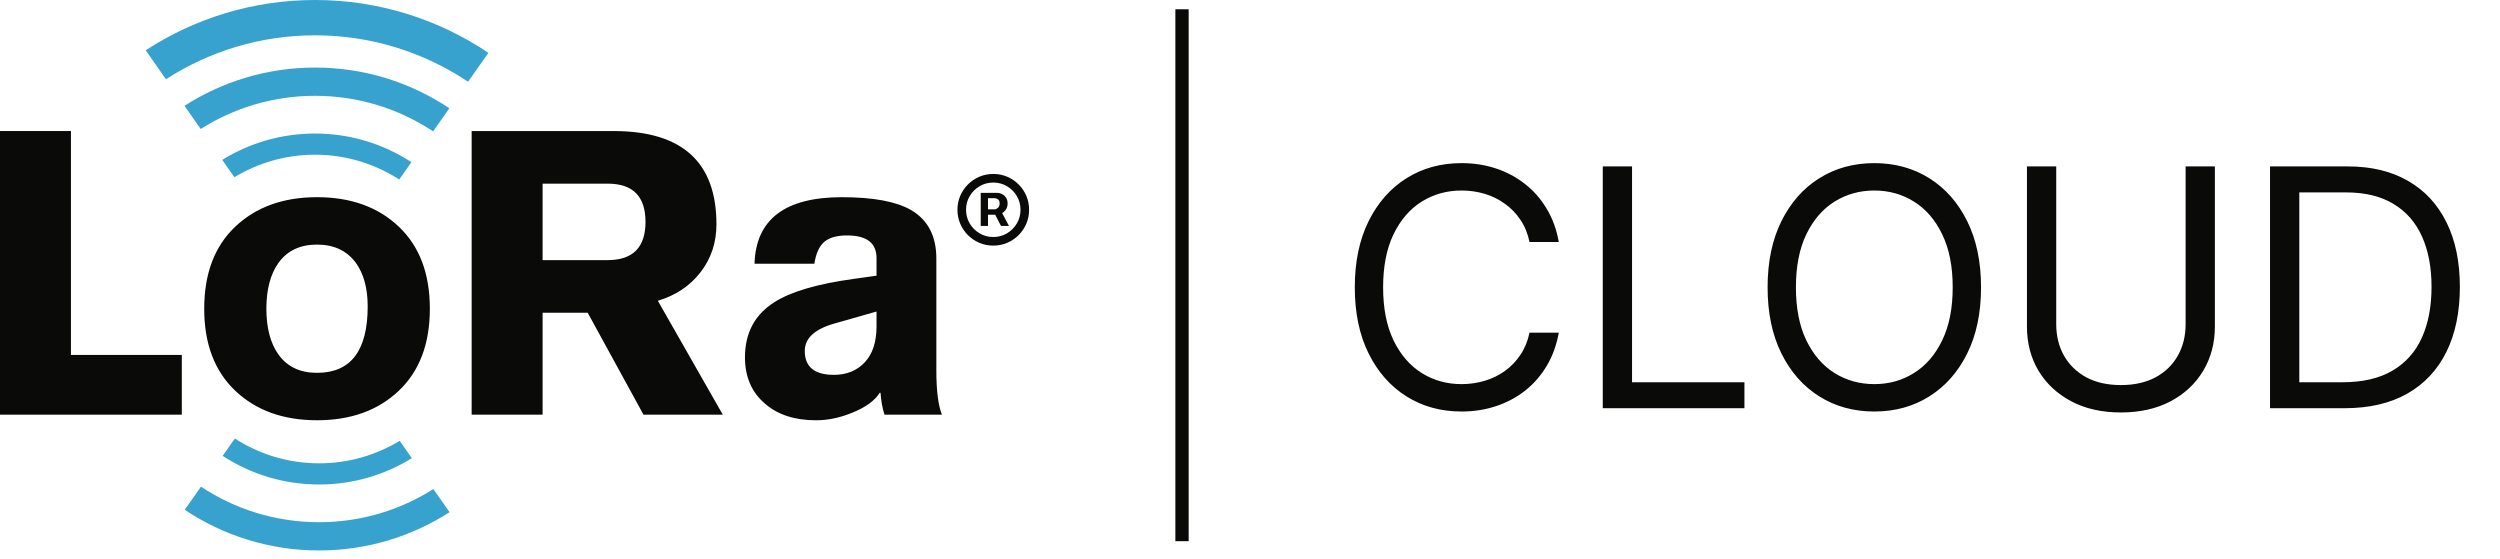 <svg width="188" height="42" viewBox="0 0 188 42" fill="none" xmlns="http://www.w3.org/2000/svg">
<path fill-rule="evenodd" clip-rule="evenodd" d="M23.691 11.634C26.021 11.634 28.194 12.32 30.021 13.498L30.939 12.194C28.852 10.835 26.362 10.041 23.691 10.041C21.133 10.041 18.743 10.767 16.713 12.021L17.626 13.328C19.396 12.254 21.472 11.634 23.691 11.634L23.691 11.634ZM13.874 7.957L15.091 9.7C17.582 8.123 20.53 7.205 23.692 7.205C26.971 7.205 30.022 8.191 32.57 9.879L33.794 8.141C30.899 6.209 27.425 5.08 23.692 5.08C20.078 5.08 16.711 6.139 13.875 7.957" fill="#38A2CF"/>
<path fill-rule="evenodd" clip-rule="evenodd" d="M23.692 2.656C27.945 2.656 31.902 3.943 35.197 6.147L36.728 3.974C32.999 1.466 28.513 0 23.692 0C18.997 0 14.624 1.393 10.957 3.781L12.478 5.959C15.714 3.873 19.562 2.656 23.691 2.656H23.692ZM23.993 34.841C21.661 34.841 19.489 34.155 17.662 32.977L16.744 34.282C18.832 35.642 21.321 36.435 23.993 36.435C26.55 36.435 28.94 35.71 30.97 34.456L30.057 33.149C28.287 34.223 26.21 34.842 23.993 34.842V34.841ZM33.809 38.518L32.591 36.777C30.102 38.353 27.153 39.27 23.993 39.27C20.714 39.27 17.662 38.285 15.114 36.597L13.89 38.335C16.785 40.266 20.259 41.395 23.993 41.395C27.605 41.395 30.972 40.336 33.809 38.518" fill="#38A2CF"/>
<path fill-rule="evenodd" clip-rule="evenodd" d="M0 31.183V9.854H5.335V26.691H13.672V31.183H0Z" fill="#0A0B09"/>
<path fill-rule="evenodd" clip-rule="evenodd" d="M35.468 31.184V9.855H46.143C51.298 9.855 53.877 12.192 53.877 16.865C53.877 18.243 53.475 19.447 52.678 20.475C51.881 21.503 50.81 22.219 49.469 22.617L54.355 31.184H48.391L44.194 23.517H40.804V31.184H35.469L35.468 31.184ZM40.804 13.81V19.561H45.691C47.593 19.561 48.542 18.602 48.542 16.686C48.542 14.768 47.593 13.81 45.691 13.81H40.804ZM70.413 19.441V27.861C70.413 29.358 70.551 30.468 70.832 31.185H66.514C66.355 30.687 66.255 30.136 66.216 29.537H66.156C65.777 30.136 65.087 30.635 64.087 31.036C63.167 31.416 62.258 31.605 61.36 31.605C59.782 31.605 58.51 31.197 57.552 30.378C56.53 29.516 56.021 28.349 56.021 26.871C56.021 25.053 56.749 23.676 58.212 22.738C59.45 21.938 61.451 21.349 64.208 20.971L65.915 20.731V19.411C65.915 18.273 65.178 17.705 63.698 17.705C62.939 17.705 62.37 17.864 61.99 18.184C61.611 18.504 61.36 19.052 61.24 19.831H56.741C56.839 16.497 59.031 14.829 63.31 14.829C65.648 14.829 67.377 15.148 68.493 15.786C69.775 16.526 70.413 17.745 70.413 19.442L70.413 19.441ZM65.915 24.534V23.427L62.766 24.324C61.27 24.744 60.519 25.433 60.519 26.392C60.519 27.589 61.248 28.188 62.71 28.188C63.667 28.188 64.444 27.873 65.03 27.245C65.622 26.617 65.915 25.713 65.915 24.534V24.534ZM23.841 14.828C26.382 14.828 28.431 15.568 29.988 17.043C31.548 18.522 32.325 20.578 32.325 23.215C32.325 25.852 31.548 27.908 29.988 29.386C28.431 30.864 26.382 31.603 23.841 31.603C21.301 31.603 19.252 30.864 17.694 29.386C16.134 27.908 15.357 25.852 15.357 23.215C15.357 20.578 16.134 18.522 17.694 17.043C19.252 15.568 21.301 14.828 23.841 14.828ZM23.841 18.393C22.56 18.393 21.594 18.855 20.934 19.779C20.335 20.623 20.032 21.769 20.032 23.215C20.032 24.662 20.335 25.808 20.934 26.651C21.594 27.577 22.56 28.037 23.841 28.037C26.382 28.037 27.65 26.371 27.65 23.035C27.65 21.668 27.347 20.573 26.749 19.749C26.071 18.845 25.101 18.393 23.841 18.393" fill="#0A0B09"/>
<path d="M73.751 16.988V14.502H75.011C75.112 14.502 75.222 14.531 75.341 14.59C75.46 14.646 75.561 14.734 75.644 14.852C75.729 14.969 75.772 15.117 75.772 15.297C75.772 15.479 75.728 15.634 75.641 15.762C75.553 15.888 75.446 15.983 75.321 16.048C75.197 16.113 75.08 16.146 74.97 16.146H74.061V15.742H74.802C74.876 15.742 74.956 15.705 75.041 15.63C75.129 15.556 75.172 15.445 75.172 15.297C75.172 15.144 75.129 15.041 75.041 14.987C74.956 14.933 74.88 14.906 74.815 14.906H74.297V16.988H73.751ZM75.253 15.816L75.873 16.988H75.273L74.667 15.816H75.253ZM74.694 18.47C74.322 18.47 73.972 18.4 73.647 18.261C73.321 18.122 73.035 17.928 72.788 17.681C72.541 17.434 72.348 17.148 72.209 16.823C72.07 16.497 72 16.148 72 15.775C72 15.403 72.07 15.053 72.209 14.728C72.348 14.402 72.541 14.116 72.788 13.869C73.035 13.622 73.321 13.429 73.647 13.29C73.972 13.151 74.322 13.081 74.694 13.081C75.067 13.081 75.416 13.151 75.742 13.29C76.067 13.429 76.353 13.622 76.6 13.869C76.847 14.116 77.04 14.402 77.18 14.728C77.319 15.053 77.388 15.403 77.388 15.775C77.388 16.148 77.319 16.497 77.18 16.823C77.04 17.148 76.847 17.434 76.6 17.681C76.353 17.928 76.067 18.122 75.742 18.261C75.416 18.4 75.067 18.47 74.694 18.47ZM74.694 17.823C75.071 17.823 75.415 17.731 75.725 17.547C76.034 17.363 76.281 17.116 76.466 16.806C76.65 16.496 76.742 16.152 76.742 15.775C76.742 15.398 76.65 15.055 76.466 14.745C76.281 14.435 76.034 14.188 75.725 14.004C75.415 13.82 75.071 13.728 74.694 13.728C74.317 13.728 73.974 13.82 73.664 14.004C73.354 14.188 73.107 14.435 72.923 14.745C72.739 15.055 72.647 15.398 72.647 15.775C72.647 16.152 72.739 16.496 72.923 16.806C73.107 17.116 73.354 17.363 73.664 17.547C73.974 17.731 74.317 17.823 74.694 17.823Z" fill="#0A0B09"/>
<rect x="88.388" y="0.697" width="1" height="40" fill="#0A0B09"/>
<path d="M117.221 18.197H115.019C114.889 17.564 114.661 17.008 114.335 16.528C114.016 16.049 113.625 15.646 113.163 15.321C112.708 14.989 112.202 14.741 111.645 14.575C111.089 14.409 110.509 14.327 109.905 14.327C108.804 14.327 107.807 14.605 106.913 15.161C106.026 15.717 105.318 16.537 104.792 17.62C104.271 18.703 104.01 20.032 104.01 21.606C104.01 23.181 104.271 24.509 104.792 25.593C105.318 26.676 106.026 27.495 106.913 28.052C107.807 28.608 108.804 28.886 109.905 28.886C110.509 28.886 111.089 28.803 111.645 28.638C112.202 28.472 112.708 28.226 113.163 27.901C113.625 27.569 114.016 27.164 114.335 26.684C114.661 26.199 114.889 25.643 115.019 25.015H117.221C117.055 25.945 116.753 26.776 116.315 27.51C115.877 28.244 115.333 28.869 114.682 29.383C114.03 29.892 113.3 30.28 112.489 30.546C111.684 30.813 110.823 30.946 109.905 30.946C108.355 30.946 106.976 30.567 105.768 29.809C104.561 29.052 103.611 27.975 102.918 26.578C102.226 25.181 101.88 23.524 101.88 21.606C101.88 19.689 102.226 18.032 102.918 16.635C103.611 15.238 104.561 14.161 105.768 13.403C106.976 12.646 108.355 12.267 109.905 12.267C110.823 12.267 111.684 12.4 112.489 12.666C113.3 12.933 114.03 13.323 114.682 13.838C115.333 14.347 115.877 14.969 116.315 15.703C116.753 16.431 117.055 17.262 117.221 18.197ZM120.528 30.697V12.515H122.73V28.744H131.182V30.697H120.528ZM148.974 21.606C148.974 23.524 148.628 25.181 147.935 26.578C147.243 27.975 146.293 29.052 145.085 29.809C143.878 30.567 142.499 30.946 140.948 30.946C139.398 30.946 138.019 30.567 136.811 29.809C135.604 29.052 134.654 27.975 133.961 26.578C133.269 25.181 132.923 23.524 132.923 21.606C132.923 19.689 133.269 18.032 133.961 16.635C134.654 15.238 135.604 14.161 136.811 13.403C138.019 12.646 139.398 12.267 140.948 12.267C142.499 12.267 143.878 12.646 145.085 13.403C146.293 14.161 147.243 15.238 147.935 16.635C148.628 18.032 148.974 19.689 148.974 21.606ZM146.843 21.606C146.843 20.032 146.58 18.703 146.053 17.62C145.532 16.537 144.825 15.717 143.931 15.161C143.043 14.605 142.049 14.327 140.948 14.327C139.847 14.327 138.85 14.605 137.956 15.161C137.069 15.717 136.361 16.537 135.835 17.62C135.314 18.703 135.053 20.032 135.053 21.606C135.053 23.181 135.314 24.509 135.835 25.593C136.361 26.676 137.069 27.495 137.956 28.052C138.85 28.608 139.847 28.886 140.948 28.886C142.049 28.886 143.043 28.608 143.931 28.052C144.825 27.495 145.532 26.676 146.053 25.593C146.58 24.509 146.843 23.181 146.843 21.606ZM164.358 12.515H166.559V24.554C166.559 25.797 166.266 26.907 165.68 27.883C165.1 28.854 164.281 29.62 163.221 30.182C162.162 30.739 160.919 31.017 159.493 31.017C158.066 31.017 156.823 30.739 155.764 30.182C154.704 29.62 153.882 28.854 153.296 27.883C152.716 26.907 152.426 25.797 152.426 24.554V12.515H154.628V24.376C154.628 25.264 154.823 26.054 155.213 26.747C155.604 27.433 156.16 27.975 156.883 28.371C157.61 28.762 158.481 28.957 159.493 28.957C160.505 28.957 161.375 28.762 162.103 28.371C162.831 27.975 163.387 27.433 163.772 26.747C164.162 26.054 164.358 25.264 164.358 24.376V12.515ZM176.317 30.697H170.706V12.515H176.565C178.329 12.515 179.838 12.88 181.093 13.607C182.348 14.329 183.31 15.368 183.978 16.724C184.647 18.073 184.982 19.689 184.982 21.571C184.982 23.465 184.644 25.095 183.97 26.463C183.295 27.824 182.312 28.872 181.022 29.605C179.732 30.333 178.163 30.697 176.317 30.697ZM172.908 28.744H176.175C177.678 28.744 178.924 28.454 179.912 27.874C180.901 27.294 181.638 26.468 182.123 25.397C182.608 24.326 182.851 23.05 182.851 21.571C182.851 20.103 182.611 18.84 182.132 17.78C181.652 16.715 180.936 15.898 179.983 15.33C179.031 14.756 177.844 14.469 176.423 14.469H172.908V28.744Z" fill="#0A0B09"/>
</svg>

